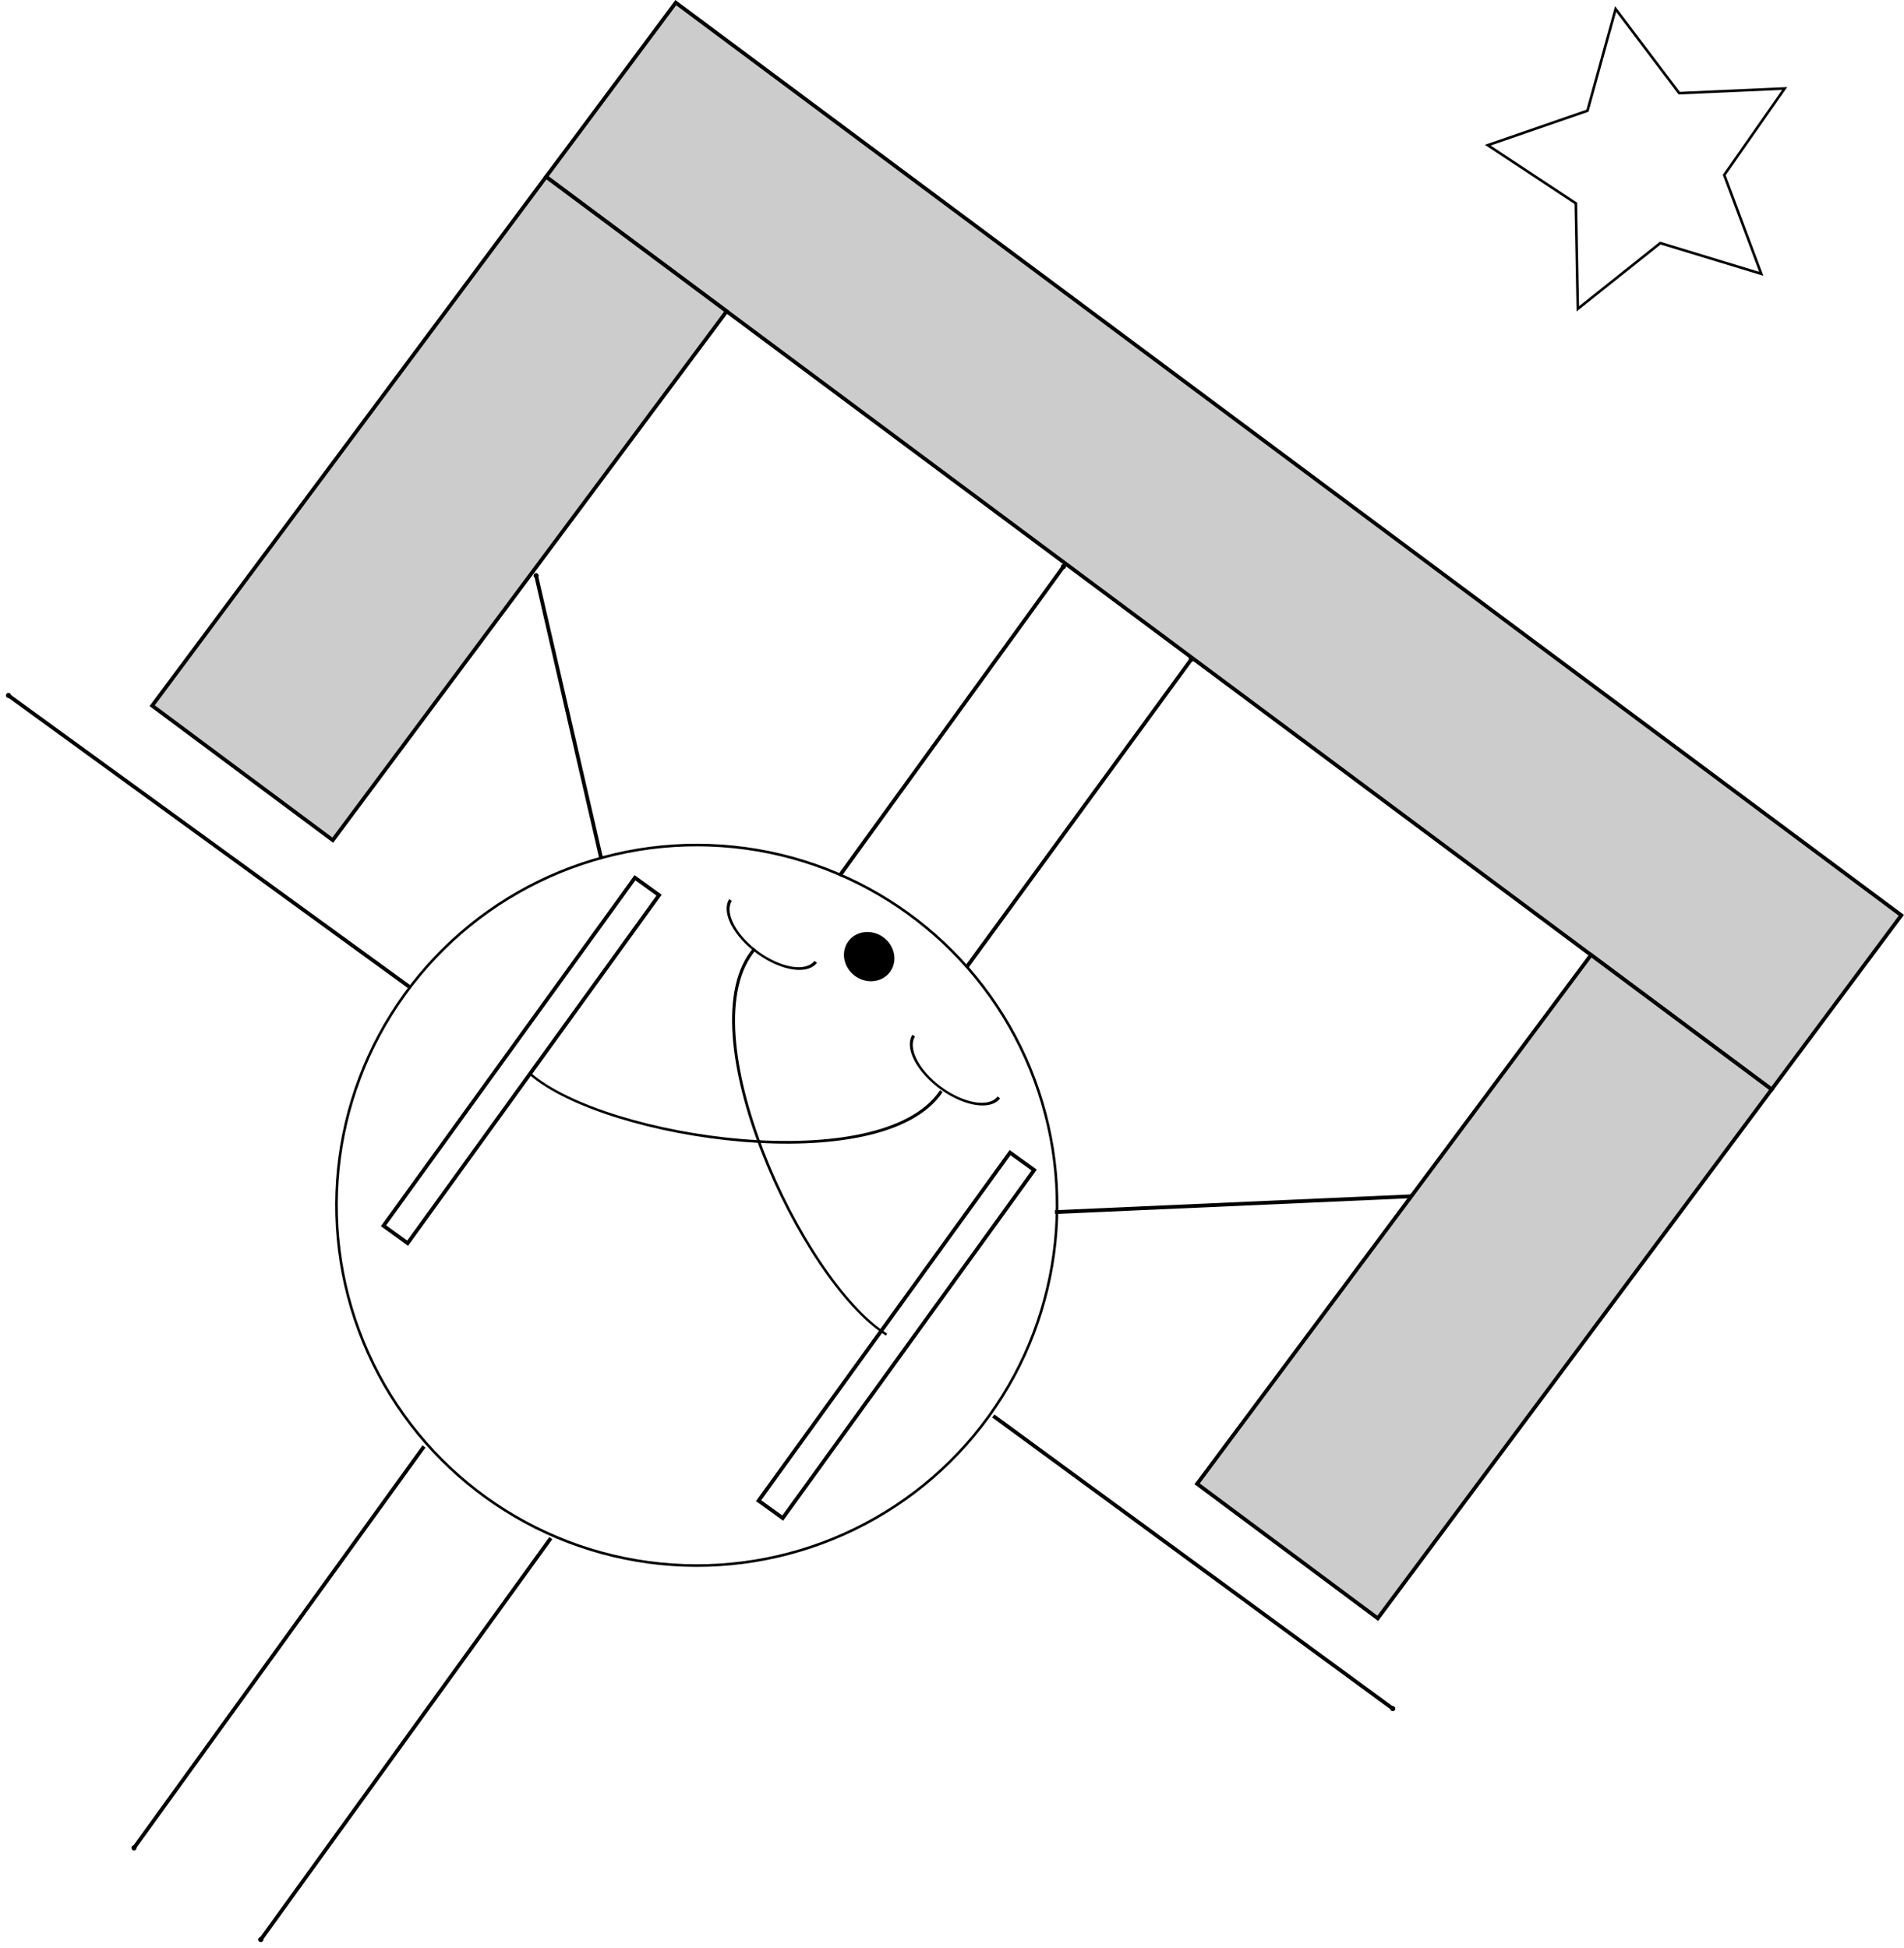 <?xml version="1.0" encoding="UTF-8" standalone="no"?>
<svg
   xmlns:osb="http://www.openswatchbook.org/uri/2009/osb"
   xmlns:dc="http://purl.org/dc/elements/1.1/"
   xmlns:cc="http://creativecommons.org/ns#"
   xmlns:rdf="http://www.w3.org/1999/02/22-rdf-syntax-ns#"
   xmlns:svg="http://www.w3.org/2000/svg"
   xmlns="http://www.w3.org/2000/svg"
   xmlns:sodipodi="http://sodipodi.sourceforge.net/DTD/sodipodi-0.dtd"
   xmlns:inkscape="http://www.inkscape.org/namespaces/inkscape"
   sodipodi:docname="uobstacle.svg"
   inkscape:version="1.0.2 (e86c870879, 2021-01-15, custom)"
   id="svg4416"
   version="1.1"
   viewBox="0 0 133.822 136.927"
   height="136.927mm"
   width="133.822mm">
  <defs
     id="defs4410">
    <linearGradient
       osb:paint="solid"
       id="linearGradient8962">
      <stop
         id="stop8960"
         offset="0"
         style="stop-color:#000000;stop-opacity:1;" />
    </linearGradient>
    <marker
       inkscape:stockid="DotM"
       orient="auto"
       refY="0"
       refX="0"
       id="marker1921"
       style="overflow:visible"
       inkscape:isstock="true">
      <path
         id="path1919"
         d="m -2.5,-1 c 0,2.76 -2.24,5 -5,5 -2.76,0 -5,-2.24 -5,-5 0,-2.76 2.24,-5 5,-5 2.76,0 5,2.24 5,5 z"
         style="fill:#000000;fill-opacity:1;fill-rule:evenodd;stroke:#000000;stroke-width:1pt;stroke-opacity:1"
         transform="matrix(0.4,0,0,0.4,2.96,0.4)" />
    </marker>
    <marker
       inkscape:collect="always"
       inkscape:isstock="true"
       style="overflow:visible"
       id="marker1881"
       refX="0"
       refY="0"
       orient="auto"
       inkscape:stockid="DotM">
      <path
         transform="matrix(0.4,0,0,0.4,2.96,0.4)"
         style="fill:#000000;fill-opacity:1;fill-rule:evenodd;stroke:#000000;stroke-width:1pt;stroke-opacity:1"
         d="m -2.5,-1 c 0,2.76 -2.24,5 -5,5 -2.76,0 -5,-2.24 -5,-5 0,-2.76 2.24,-5 5,-5 2.76,0 5,2.24 5,5 z"
         id="path1879" />
    </marker>
    <marker
       inkscape:collect="always"
       inkscape:stockid="DotM"
       orient="auto"
       refY="0"
       refX="0"
       id="marker1847"
       style="overflow:visible"
       inkscape:isstock="true">
      <path
         id="path1845"
         d="m -2.5,-1 c 0,2.76 -2.24,5 -5,5 -2.76,0 -5,-2.24 -5,-5 0,-2.76 2.24,-5 5,-5 2.76,0 5,2.24 5,5 z"
         style="fill:#000000;fill-opacity:1;fill-rule:evenodd;stroke:#000000;stroke-width:1pt;stroke-opacity:1"
         transform="matrix(0.4,0,0,0.4,2.96,0.4)" />
    </marker>
    <marker
       inkscape:collect="always"
       inkscape:isstock="true"
       style="overflow:visible"
       id="DotM"
       refX="0"
       refY="0"
       orient="auto"
       inkscape:stockid="DotM">
      <path
         transform="matrix(0.4,0,0,0.4,2.96,0.4)"
         style="fill:#000000;fill-opacity:1;fill-rule:evenodd;stroke:#000000;stroke-width:1pt;stroke-opacity:1"
         d="m -2.5,-1 c 0,2.76 -2.24,5 -5,5 -2.76,0 -5,-2.24 -5,-5 0,-2.76 2.24,-5 5,-5 2.76,0 5,2.24 5,5 z"
         id="path1599" />
    </marker>
    <marker
       inkscape:collect="always"
       inkscape:stockid="DotM"
       orient="auto"
       refY="0"
       refX="0"
       id="marker1881-7"
       style="overflow:visible"
       inkscape:isstock="true">
      <path
         id="path1879-4"
         d="m -2.5,-1 c 0,2.76 -2.24,5 -5,5 -2.76,0 -5,-2.24 -5,-5 0,-2.76 2.24,-5 5,-5 2.76,0 5,2.24 5,5 z"
         style="fill:#000000;fill-opacity:1;fill-rule:evenodd;stroke:#000000;stroke-width:1pt;stroke-opacity:1"
         transform="matrix(0.4,0,0,0.4,2.96,0.4)" />
    </marker>
    <marker
       inkscape:collect="always"
       inkscape:isstock="true"
       style="overflow:visible"
       id="marker1881-7-8"
       refX="0"
       refY="0"
       orient="auto"
       inkscape:stockid="DotM">
      <path
         transform="matrix(0.4,0,0,0.4,2.96,0.4)"
         style="fill:#000000;fill-opacity:1;fill-rule:evenodd;stroke:#000000;stroke-width:1pt;stroke-opacity:1"
         d="m -2.5,-1 c 0,2.76 -2.24,5 -5,5 -2.76,0 -5,-2.24 -5,-5 0,-2.76 2.24,-5 5,-5 2.76,0 5,2.24 5,5 z"
         id="path1879-4-1" />
    </marker>
    <marker
       inkscape:stockid="DotM"
       orient="auto"
       refY="0"
       refX="0"
       id="marker1881-7-8-1"
       style="overflow:visible"
       inkscape:isstock="true"
       inkscape:collect="always">
      <path
         id="path1879-4-1-8"
         d="m -2.5,-1 c 0,2.76 -2.24,5 -5,5 -2.76,0 -5,-2.24 -5,-5 0,-2.76 2.24,-5 5,-5 2.76,0 5,2.24 5,5 z"
         style="fill:#000000;fill-opacity:1;fill-rule:evenodd;stroke:#000000;stroke-width:1pt;stroke-opacity:1"
         transform="matrix(0.4,0,0,0.4,2.96,0.4)" />
    </marker>
    <marker
       inkscape:collect="always"
       inkscape:isstock="true"
       style="overflow:visible"
       id="marker1881-7-8-1-5"
       refX="0"
       refY="0"
       orient="auto"
       inkscape:stockid="DotM">
      <path
         transform="matrix(0.4,0,0,0.4,2.96,0.4)"
         style="fill:#000000;fill-opacity:1;fill-rule:evenodd;stroke:#000000;stroke-width:1pt;stroke-opacity:1"
         d="m -2.5,-1 c 0,2.76 -2.24,5 -5,5 -2.76,0 -5,-2.24 -5,-5 0,-2.76 2.24,-5 5,-5 2.76,0 5,2.24 5,5 z"
         id="path1879-4-1-8-2" />
    </marker>
  </defs>
  <sodipodi:namedview
     fit-margin-bottom="0"
     fit-margin-right="0"
     fit-margin-left="0"
     fit-margin-top="0"
     inkscape:window-maximized="0"
     inkscape:window-y="0"
     inkscape:window-x="0"
     inkscape:window-height="1080"
     inkscape:window-width="1792"
     showgrid="false"
     inkscape:document-rotation="0"
     inkscape:current-layer="layer1"
     inkscape:document-units="mm"
     inkscape:cy="533.22819"
     inkscape:cx="313.88914"
     inkscape:zoom="0.81245791"
     inkscape:pageshadow="2"
     inkscape:pageopacity="0.0"
     borderopacity="1.0"
     bordercolor="#666666"
     pagecolor="#ffffff"
     id="base" />
  <g
     transform="translate(-21.95,-7.417)"
     id="layer1"
     inkscape:groupmode="layer"
     inkscape:label="Layer 1">
    <path
       sodipodi:type="star"
       style="fill:none;stroke:#000000;stroke-width:0.182"
       id="path853"
       sodipodi:sides="5"
       sodipodi:cx="137.59837"
       sodipodi:cy="19.0186"
       sodipodi:r1="11.167481"
       sodipodi:r2="5.5837398"
       sodipodi:arg1="-0.50284321"
       sodipodi:arg2="0.12547532"
       inkscape:flatsided="false"
       inkscape:rounded="0"
       inkscape:randomized="0"
       d="m 147.383,13.637 -4.245,6.081 2.602,6.944 -7.095,-2.158 -5.8,4.621 -0.14,-7.415 -6.187,-4.088 7.009,-2.424 1.976,-7.148 4.471,5.917 z"
       inkscape:transform-center-x="0.64728159"
       inkscape:transform-center-y="-0.43187309"
       inkscape:export-xdpi="300"
       inkscape:export-ydpi="300" />
    <ellipse
       ry="43.467"
       rx="42.333"
       cy="92.604"
       cx="74.839"
       id="path5001"
       style="fill:none;stroke-width:0.265" />
    <g
       transform="rotate(35.844,12.014,-240.669)"
       id="g6315">
      <circle
         style="fill:none;stroke:#000000;stroke-width:0.182"
         id="path1462"
         cx="254.652"
         cy="-5.386"
         r="25.324"
         inkscape:export-xdpi="300"
         inkscape:export-ydpi="300" />
      <rect
         style="fill:none;stroke:#000000;stroke-width:0.265;stroke-miterlimit:4;stroke-dasharray:none"
         id="rect1464"
         width="2.092"
         height="30.18"
         x="237.647"
         y="-21.506"
         inkscape:export-xdpi="300"
         inkscape:export-ydpi="300" />
      <ellipse
         style="fill:#000000;stroke:#000000;stroke-width:0.182"
         id="path1481"
         cx="254.238"
         cy="-26.651"
         rx="1.727"
         ry="1.594"
         inkscape:export-xdpi="300"
         inkscape:export-ydpi="300" />
      <rect
         y="-21.28"
         x="270.332"
         height="30.18"
         width="2.092"
         id="rect1464-9"
         style="fill:none;stroke:#000000;stroke-width:0.265;stroke-miterlimit:4;stroke-dasharray:none"
         inkscape:export-xdpi="300"
         inkscape:export-ydpi="300" />
      <path
         style="fill:none;stroke:#000000;stroke-width:0.265px;stroke-linecap:butt;stroke-linejoin:miter;stroke-opacity:1;marker-end:url(#marker1921)"
         d="M 249.038,19.579 V 54.39"
         id="path1498"
         inkscape:export-xdpi="300"
         inkscape:export-ydpi="300" />
      <path
         id="path1498-6"
         d="M 260.035,19.587 V 54.398"
         style="fill:none;stroke:#000000;stroke-width:0.265px;stroke-linecap:butt;stroke-linejoin:miter;stroke-opacity:1;marker-end:url(#marker1881)"
         inkscape:export-xdpi="300"
         inkscape:export-ydpi="300" />
      <path
         sodipodi:nodetypes="cc"
         id="path1498-3"
         d="m 249.255,-56.87 -0.031,26.838"
         style="fill:none;stroke:#000000;stroke-width:0.265px;stroke-linecap:butt;stroke-linejoin:miter;stroke-opacity:1;marker-start:url(#marker1847)"
         inkscape:export-xdpi="300"
         inkscape:export-ydpi="300" />
      <path
         sodipodi:nodetypes="cc"
         style="fill:none;stroke:#000000;stroke-width:0.265px;stroke-linecap:butt;stroke-linejoin:miter;stroke-opacity:1;marker-start:url(#DotM)"
         d="m 260.356,-56.836 -0.135,26.812"
         id="path1498-6-7"
         inkscape:export-xdpi="300"
         inkscape:export-ydpi="300" />
      <path
         style="fill:none;stroke:#000000;stroke-width:0.265px;stroke-linecap:butt;stroke-linejoin:miter;stroke-opacity:1;marker-end:url(#marker1881-7)"
         d="m 280.216,-5.589 34.81,0.238"
         id="path1498-6-6"
         inkscape:export-xdpi="300"
         inkscape:export-ydpi="300" />
      <path
         id="path1498-6-6-1"
         d="M 229.258,-6.004 194.447,-6.105"
         style="fill:none;stroke:#000000;stroke-width:0.265px;stroke-linecap:butt;stroke-linejoin:miter;stroke-opacity:1;marker-end:url(#marker1881-7-8)"
         inkscape:export-xdpi="300"
         inkscape:export-ydpi="300" />
      <path
         sodipodi:nodetypes="cc"
         style="fill:none;stroke:#000000;stroke-width:0.265px;stroke-linecap:butt;stroke-linejoin:miter;stroke-opacity:1;marker-end:url(#marker1881-7-8-1)"
         d="M 234.962,-21.187 219.579,-34.654"
         id="path1498-6-6-1-4"
         inkscape:export-xdpi="300"
         inkscape:export-ydpi="300" />
      <path
         sodipodi:nodetypes="cc"
         id="path1498-6-6-1-4-7"
         d="m 275.34,-19.74 19.671,-15.584"
         style="fill:none;stroke:#000000;stroke-width:0.265px;stroke-linecap:butt;stroke-linejoin:miter;stroke-opacity:1;marker-end:url(#marker1881-7-8-1-5)"
         inkscape:export-xdpi="300"
         inkscape:export-ydpi="300" />
      <g
         id="g6228"
         transform="matrix(0.843,0,0,0.637,37.682,-8.159)">
        <g
           transform="translate(185.65,-95.808)"
           id="g6190-9">
          <path
             transform="rotate(1.008)"
             sodipodi:arc-type="arc"
             sodipodi:open="true"
             sodipodi:end="3.0974947"
             sodipodi:start="0"
             sodipodi:ry="2.9921904"
             sodipodi:rx="4.388546"
             sodipodi:cy="69.451973"
             sodipodi:cx="83.724968"
             sodipodi:type="arc"
             id="path852-7-5-0"
             style="fill:none;stroke:#000000;stroke-width:0.265;stroke-miterlimit:4;stroke-dasharray:none"
             d="M 88.114,69.452 A 4.389,2.992 0 0 1 83.822,72.443 4.389,2.992 0 0 1 79.341,69.584" />
          <path
             style="fill:none;stroke:#000000;stroke-width:0.265px;stroke-linecap:butt;stroke-linejoin:miter;stroke-opacity:1"
             d="M 54.035,99.167 C 62.423,100.164 83.036,85.842 82.681,74.153"
             id="path871-1-9"
             sodipodi:nodetypes="cc" />
        </g>
        <g
           transform="translate(185.65,-95.808)"
           id="g6186-3">
          <path
             transform="rotate(1.008)"
             style="fill:none;stroke:#000000;stroke-width:0.265;stroke-miterlimit:4;stroke-dasharray:none"
             id="path852-72-6"
             sodipodi:type="arc"
             sodipodi:cx="64.722664"
             sodipodi:cy="69.494194"
             sodipodi:rx="4.388546"
             sodipodi:ry="2.9921904"
             sodipodi:start="0"
             sodipodi:end="3.0974947"
             sodipodi:open="true"
             sodipodi:arc-type="arc"
             d="m 69.111,69.494 a 4.389,2.992 0 0 1 -4.292,2.991 4.389,2.992 0 0 1 -4.481,-2.86" />
          <path
             sodipodi:nodetypes="cc"
             id="path871-1-7-6"
             d="M 90.869,99.467 C 82.451,100.169 62.355,85.131 63.121,73.461"
             style="fill:none;stroke:#000000;stroke-width:0.265px;stroke-linecap:butt;stroke-linejoin:miter;stroke-opacity:1" />
        </g>
      </g>
    </g>
    <g
       transform="rotate(36.676,336.08,138.429)"
       id="g6478">
      <rect
         style="fill:#cccccc;fill-opacity:1;stroke:#000000;stroke-width:0.265;stroke-miterlimit:4;stroke-dasharray:none"
         id="rect6456"
         width="107.403"
         height="15.263"
         x="44.092"
         y="192.761" />
      <rect
         style="fill:#cccccc;fill-opacity:1;stroke:#000000;stroke-width:0.265;stroke-miterlimit:4;stroke-dasharray:none"
         id="rect6458"
         width="15.828"
         height="46.353"
         x="44.092"
         y="208.023" />
      <rect
         y="208.023"
         x="135.667"
         height="46.353"
         width="15.828"
         id="rect6458-6"
         style="fill:#cccccc;fill-opacity:1;stroke:#000000;stroke-width:0.265;stroke-miterlimit:4;stroke-dasharray:none" />
    </g>
  </g>
</svg>
